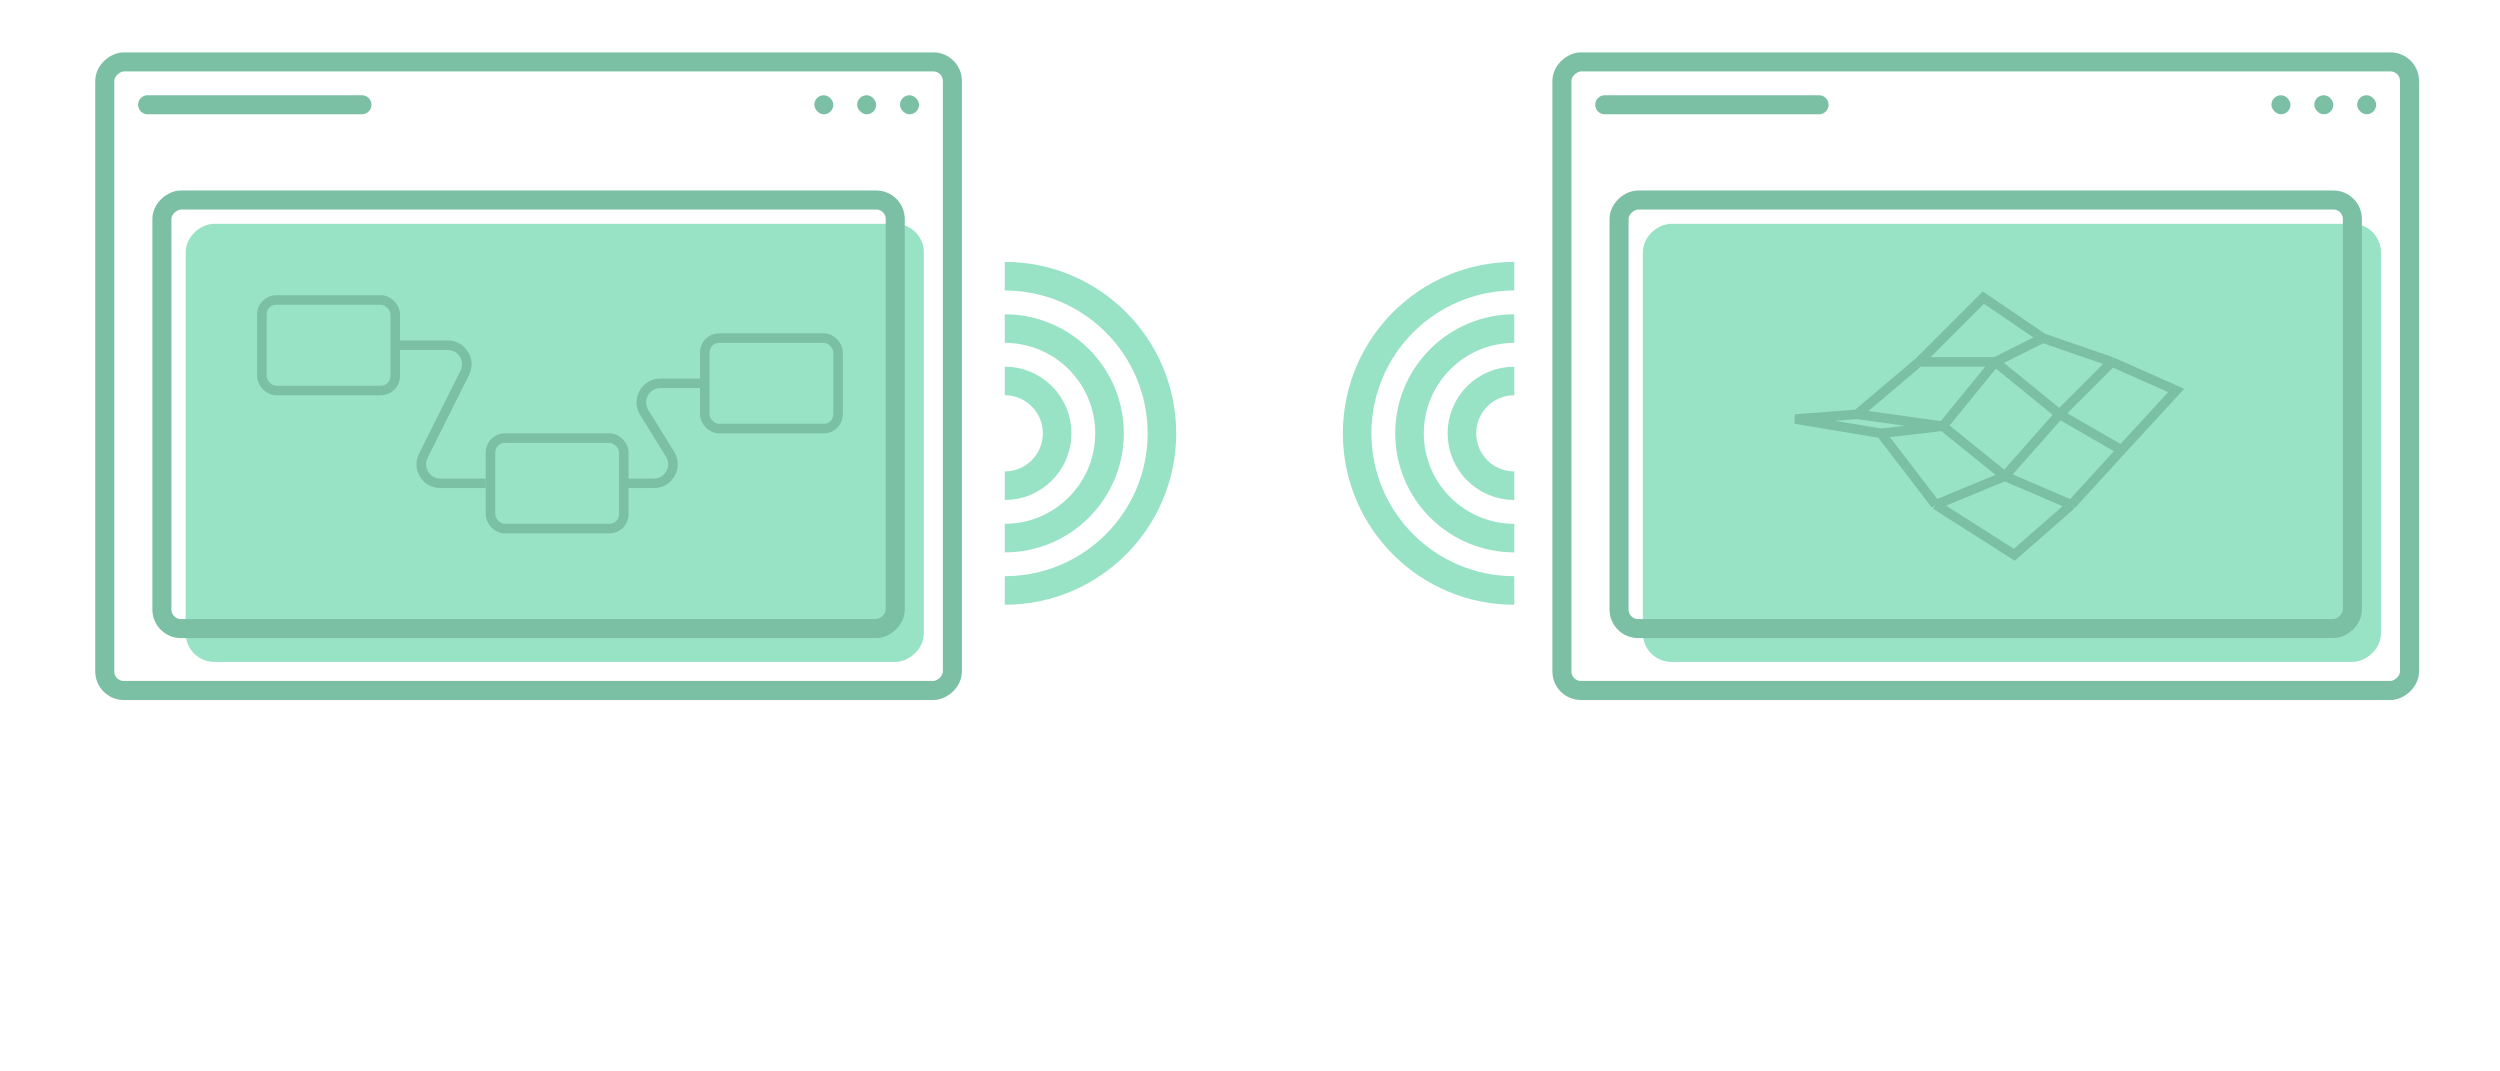 <svg width="525" height="225" viewBox="0 0 525 225" fill="none" xmlns="http://www.w3.org/2000/svg">
<rect x="192" y="49" width="88" height="151" rx="4" transform="rotate(90 192 49)" fill="#98E2C6" stroke="#98E2C6" stroke-width="4"/>
<rect x="498" y="49" width="88" height="151" rx="4" transform="rotate(90 498 49)" fill="#98E2C6" stroke="#98E2C6" stroke-width="4"/>
<rect x="200" y="13" width="132" height="178" rx="4" transform="rotate(90 200 13)" stroke="#7BBFA5" stroke-width="4"/>
<rect x="506" y="13" width="132" height="178" rx="4" transform="rotate(90 506 13)" stroke="#7BBFA5" stroke-width="4"/>
<rect x="188" y="42" width="90" height="154" rx="4" transform="rotate(90 188 42)" stroke="#7BBFA5" stroke-width="4"/>
<rect x="494" y="42" width="90" height="154" rx="4" transform="rotate(90 494 42)" stroke="#7BBFA5" stroke-width="4"/>
<line x1="31" y1="22" x2="76" y2="22" stroke="#7BBFA5" stroke-width="4" stroke-linecap="round"/>
<line x1="337" y1="22" x2="382" y2="22" stroke="#7BBFA5" stroke-width="4" stroke-linecap="round"/>
<rect x="189" y="20" width="4" height="4" rx="2" fill="#7BBFA5"/>
<rect x="495" y="20" width="4" height="4" rx="2" fill="#7BBFA5"/>
<rect x="180" y="20" width="4" height="4" rx="2" fill="#7BBFA5"/>
<rect x="486" y="20" width="4" height="4" rx="2" fill="#7BBFA5"/>
<rect x="171" y="20" width="4" height="4" rx="2" fill="#7BBFA5"/>
<rect x="477" y="20" width="4" height="4" rx="2" fill="#7BBFA5"/>
<rect x="55" y="63" width="28" height="19" rx="3" stroke="#7BBFA5" stroke-width="2"/>
<rect x="103" y="92" width="28" height="19" rx="3" stroke="#7BBFA5" stroke-width="2"/>
<rect x="148" y="71" width="28" height="19" rx="3" stroke="#7BBFA5" stroke-width="2"/>
<path d="M406.5 106L421 100M406.5 106L423 116.5L435 106M406.5 106L395 91M421 100L432.5 87M421 100L408 89.5M421 100L435 106M432.5 87L443.5 76M432.5 87L419 76M432.5 87L445.5 94.5M443.5 76L429 71M443.5 76L457 82L445.5 94.5M395 91L408 89.5M395 91L377 88L390 87M408 89.5L419 76M408 89.5L390 87M419 76L429 71M419 76H403M429 71L416.5 62.5L403 76M390 87L403 76M435 106L445.5 94.5" stroke="#7BBFA5" stroke-width="2"/>
<path d="M83 72.5H94.028C97.001 72.5 98.935 75.629 97.606 78.289L88.894 95.711C87.565 98.371 89.499 101.5 92.472 101.5H102M131.5 101.5H137.319C140.453 101.5 142.37 98.059 140.72 95.395L135.28 86.605C133.63 83.941 135.547 80.5 138.681 80.5H147" stroke="#7BBFA5" stroke-width="2"/>
<path d="M211 102C217.075 102 222 97.075 222 91C222 84.925 217.075 80 211 80" stroke="#98E2C6" stroke-width="6"/>
<path d="M318 80C311.925 80 307 84.925 307 91C307 97.075 311.925 102 318 102" stroke="#98E2C6" stroke-width="6"/>
<path d="M211 113C223.15 113 233 103.15 233 91C233 78.85 223.15 69 211 69" stroke="#98E2C6" stroke-width="6"/>
<path d="M318 69C305.85 69 296 78.85 296 91C296 103.15 305.85 113 318 113" stroke="#98E2C6" stroke-width="6"/>
<path d="M211 124C229.225 124 244 109.225 244 91C244 72.775 229.225 58 211 58" stroke="#98E2C6" stroke-width="6"/>
<path d="M318 58C299.775 58 285 72.775 285 91C285 109.225 299.775 124 318 124" stroke="#98E2C6" stroke-width="6"/>
</svg>
